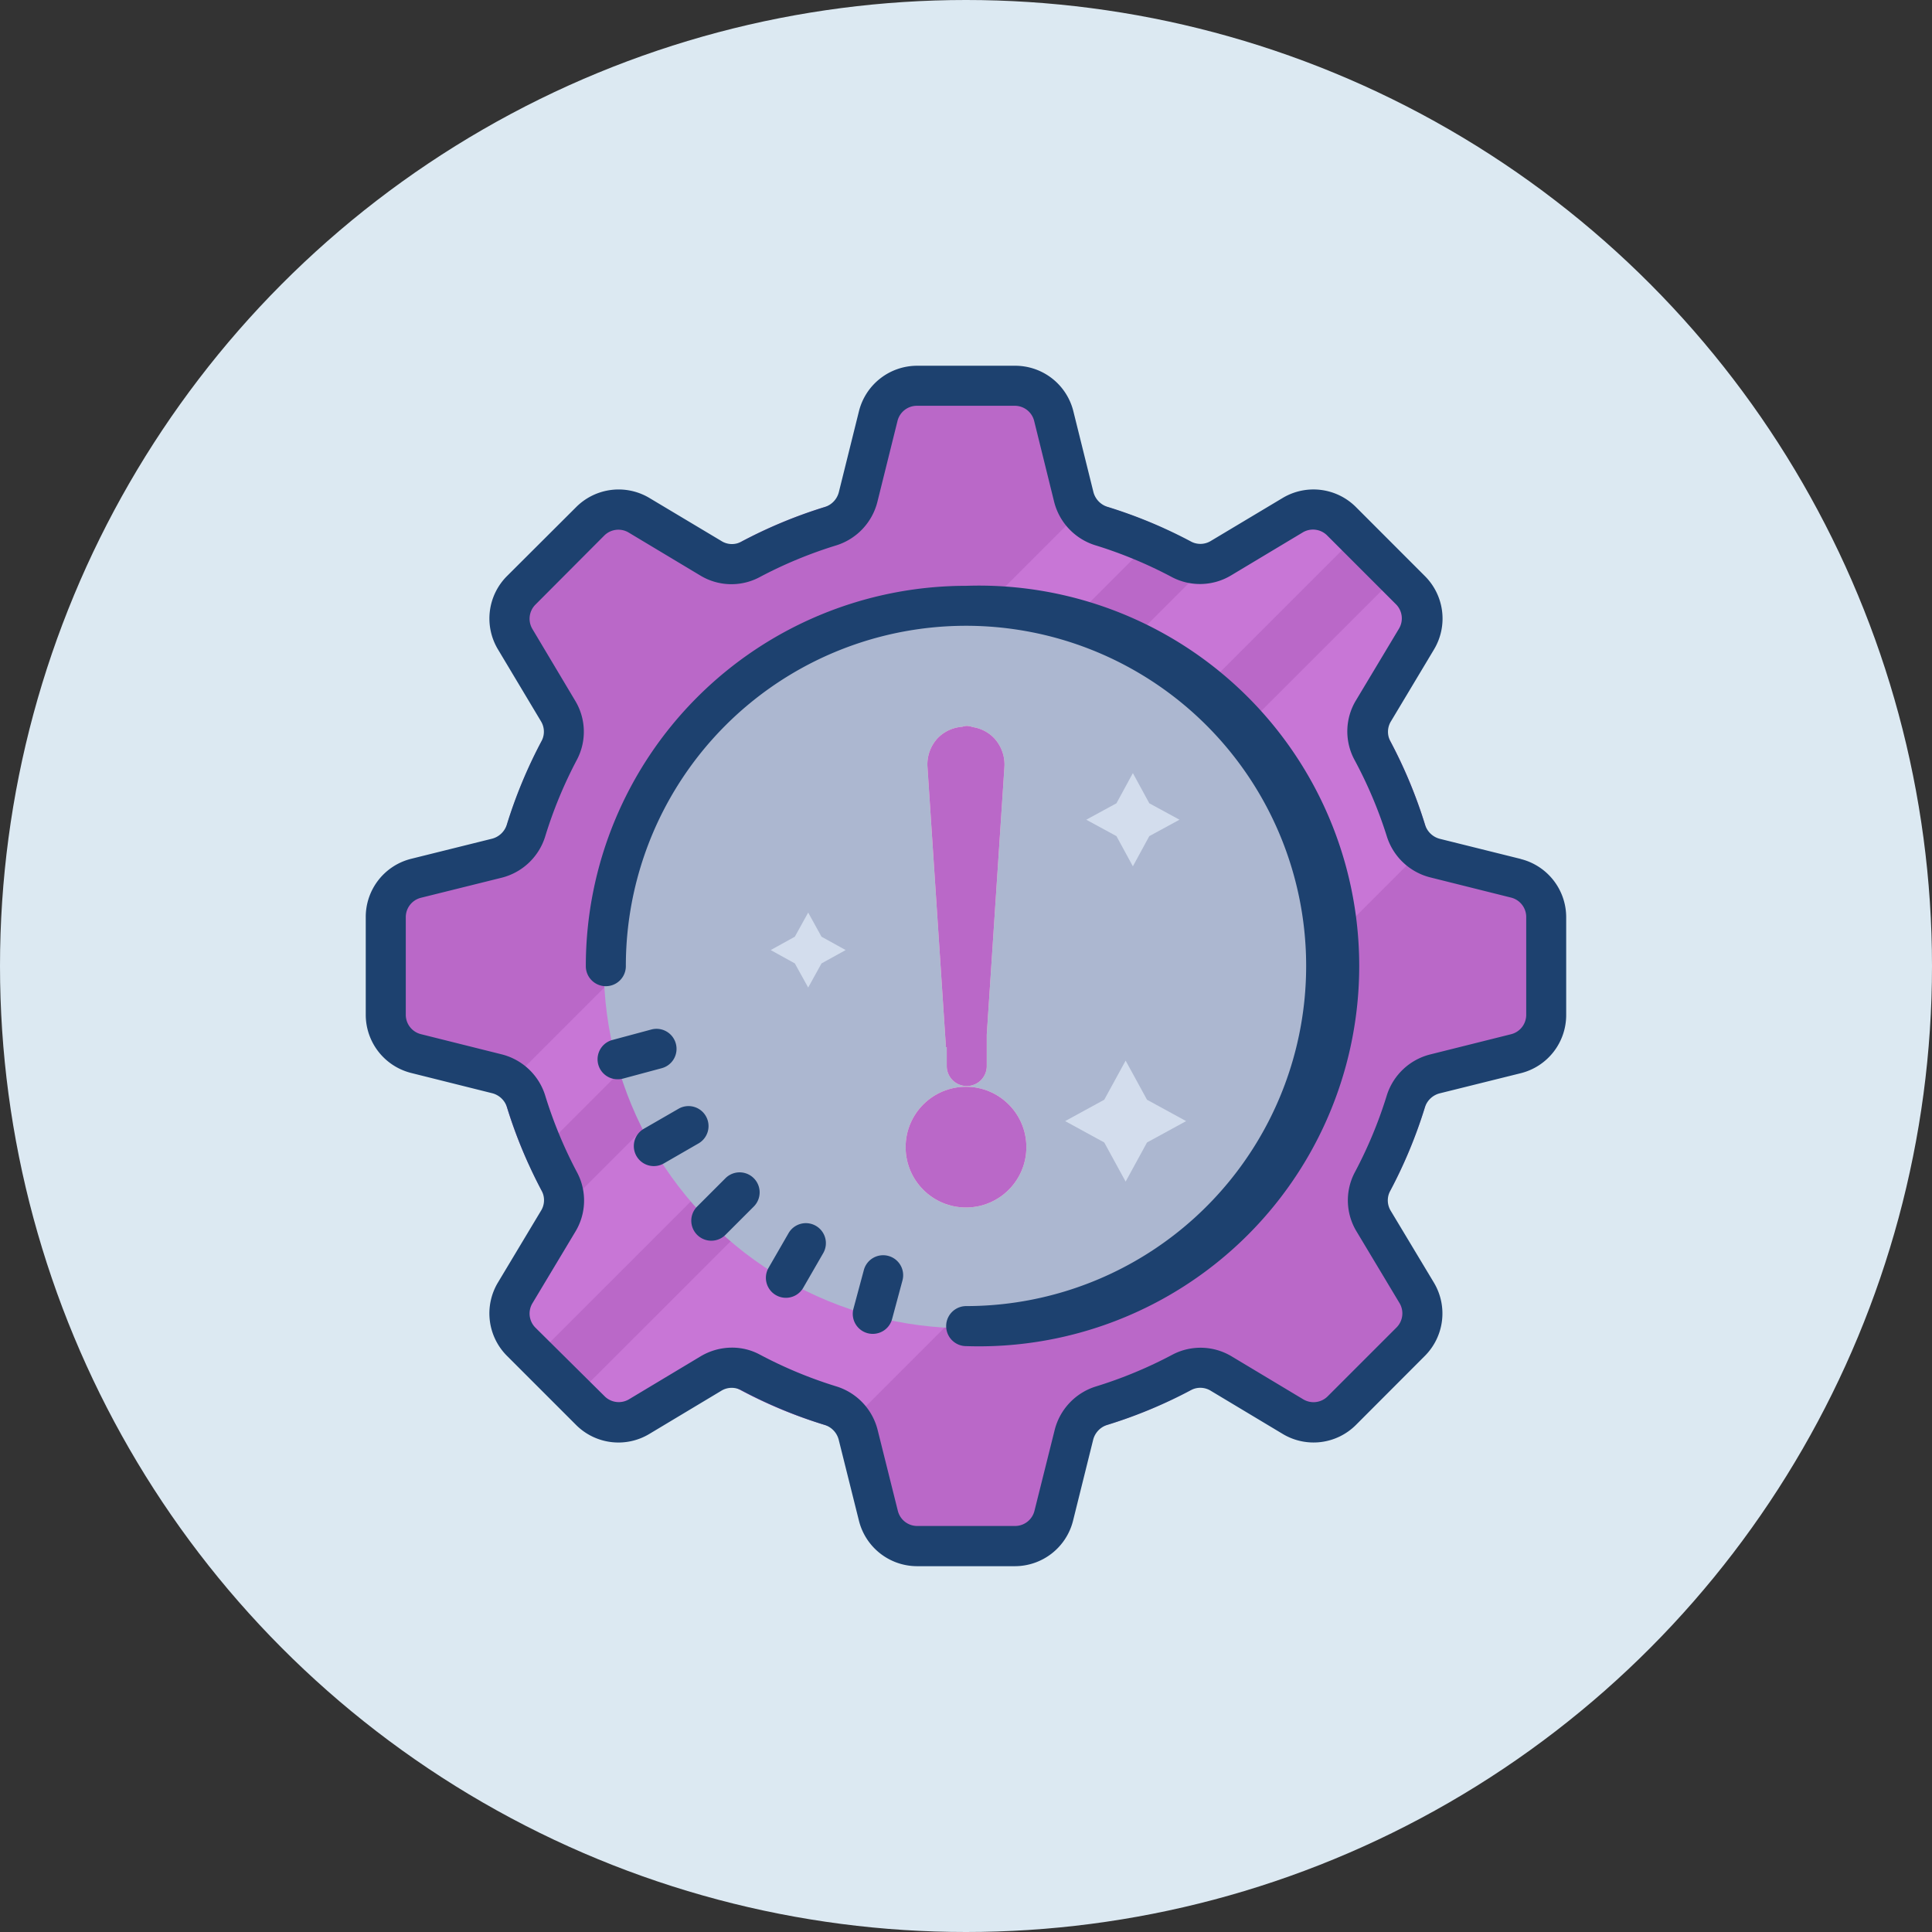 <svg xmlns="http://www.w3.org/2000/svg" width="32" height="32" viewBox="0 0 32 32">
  <rect x="0" y="0" width="32" height="32" fill="#333333" stroke="none"/>
  <g id="Transmission" transform="translate(-40 -484)">
    <circle id="BG" cx="16" cy="16" r="16" transform="translate(40 484)" fill="#dce9f2"/>
    <g id="ic-transmission" transform="translate(44.058 488.058)">
      <path id="Path_84722" data-name="Path 84722" d="M22.221,11.8v1.617a.66.66,0,0,1-.5.643l-1.17.292a.328.328,0,0,0-.239.242,7.873,7.873,0,0,1-.855,2.058.334.334,0,0,0,0,.338l.62,1.034a.663.663,0,0,1-.1.809l-1.143,1.143a.663.663,0,0,1-.809.1l-1.034-.62a.334.334,0,0,0-.338,0,7.848,7.848,0,0,1-2.061.855.329.329,0,0,0-.239.239l-.292,1.17a.66.66,0,0,1-.643.5H11.8a.66.66,0,0,1-.643-.5l-.292-1.17a.329.329,0,0,0-.239-.239.5.5,0,0,1-.066-.02,7.635,7.635,0,0,1-2-.835.334.334,0,0,0-.338,0l-1.034.62a.663.663,0,0,1-.809-.1l-.9-.9-.242-.242a.663.663,0,0,1-.1-.809l.62-1.034A.306.306,0,0,0,5.8,16.77a.3.3,0,0,0-.036-.116,7.4,7.4,0,0,1-.4-.772,7.618,7.618,0,0,1-.437-1.22.485.485,0,0,0-.017-.066.328.328,0,0,0-.239-.242L3.5,14.062a.66.66,0,0,1-.5-.643V11.8a.66.66,0,0,1,.5-.643l1.17-.292a.328.328,0,0,0,.239-.242,7.873,7.873,0,0,1,.855-2.058.334.334,0,0,0,0-.338L5.144,7.2a.663.663,0,0,1,.1-.809L6.387,5.244a.663.663,0,0,1,.809-.1l1.034.62a.334.334,0,0,0,.338,0,7.873,7.873,0,0,1,2.058-.855.328.328,0,0,0,.242-.239l.292-1.17A.66.66,0,0,1,11.8,3h1.617a.66.66,0,0,1,.643.5l.292,1.17a.328.328,0,0,0,.242.239.485.485,0,0,0,.066.017,7.9,7.9,0,0,1,1.992.838.3.3,0,0,0,.116.036.306.306,0,0,0,.222-.036l1.034-.62a.663.663,0,0,1,.809.1l.242.242.9.9a.663.663,0,0,1,.1.809l-.62,1.034a.334.334,0,0,0,0,.338,7.784,7.784,0,0,1,.838,1.992.485.485,0,0,0,.017.066.328.328,0,0,0,.239.242l1.17.292A.66.66,0,0,1,22.221,11.8Z" transform="translate(-0.669 -0.669)" fill="#ba68c8"/>
      <path id="Path_84723" data-name="Path 84723" d="M26.647,16.911l-9.733,9.733a7.635,7.635,0,0,1-2-.835.334.334,0,0,0-.338,0l-1.034.62a.663.663,0,0,1-.809-.1l-.239-.239L26.091,12.5l.239.239a.663.663,0,0,1,.1.809l-.62,1.034a.334.334,0,0,0,0,.338A7.784,7.784,0,0,1,26.647,16.911Z" transform="translate(-7.02 -7.02)" fill="#c876d6"/>
      <path id="Path_84724" data-name="Path 84724" d="M23.212,9.621,9.621,23.212l-.242-.242a.663.663,0,0,1-.1-.809l.62-1.034a.306.306,0,0,0,.036-.222L20.905,9.936a.306.306,0,0,0,.222-.036l1.034-.62a.663.663,0,0,1,.809.1Z" transform="translate(-4.804 -4.804)" fill="#c876d6"/>
      <path id="Path_84725" data-name="Path 84725" d="M19.769,9.247,9.247,19.766a7.618,7.618,0,0,1-.437-1.22L18.546,8.81a7.994,7.994,0,0,1,1.223.437Z" transform="translate(-4.553 -4.553)" fill="#c876d6"/>
      <circle id="Ellipse_1952" data-name="Ellipse 1952" cx="6" cy="6" r="6" transform="translate(5.942 5.942)" fill="#acb7d0"/>
      <path id="Path_84726" data-name="Path 84726" d="M37.957,36.729l.354.648.648.354-.648.354-.354.648-.354-.648-.648-.354.648-.354Z" transform="translate(-23.371 -23.22)" fill="#d3dded"/>
      <path id="Path_84727" data-name="Path 84727" d="M22.853,29.329l.221.4.4.221-.4.221-.221.4-.221-.4-.4-.221.4-.221Z" transform="translate(-13.525 -18.272)" fill="#d3dded"/>
      <path id="Path_84728" data-name="Path 84728" d="M38.79,22.358l.272.5.5.272-.5.272-.272.5-.272-.5-.5-.272.5-.272Z" transform="translate(-24.084 -13.611)" fill="#d3dded"/>
      <path id="Path_84729" data-name="Path 84729" d="M21.131,10.169,19.8,9.838a.347.347,0,0,1-.252-.228,7.951,7.951,0,0,0-.582-1.4.331.331,0,0,1,.016-.323L19.693,6.7a.994.994,0,0,0-.149-1.215L18.4,4.34a.994.994,0,0,0-1.215-.149L16,4.9a.331.331,0,0,1-.323.016,7.894,7.894,0,0,0-1.4-.582.348.348,0,0,1-.227-.252l-.331-1.333A.992.992,0,0,0,12.75,2H11.134a.994.994,0,0,0-.965.753L9.838,4.085a.348.348,0,0,1-.227.252,7.9,7.9,0,0,0-1.4.582A.327.327,0,0,1,7.886,4.9L6.7,4.191a.994.994,0,0,0-1.214.149L4.34,5.483A.994.994,0,0,0,4.191,6.7L4.9,7.885a.331.331,0,0,1,.016.323,7.941,7.941,0,0,0-.582,1.4.348.348,0,0,1-.252.228l-1.332.331A.992.992,0,0,0,2,11.134V12.75a.994.994,0,0,0,.753.964l1.332.333a.347.347,0,0,1,.252.228,7.951,7.951,0,0,0,.582,1.4A.331.331,0,0,1,4.9,16l-.712,1.187A.994.994,0,0,0,4.34,18.4l1.143,1.143a.992.992,0,0,0,1.215.149l1.187-.712a.329.329,0,0,1,.324-.016,7.894,7.894,0,0,0,1.4.582.348.348,0,0,1,.227.252l.333,1.333a.994.994,0,0,0,.964.752H12.75a.994.994,0,0,0,.965-.753l.331-1.332a.348.348,0,0,1,.227-.252,7.9,7.9,0,0,0,1.4-.582A.331.331,0,0,1,16,18.98l1.187.712a.992.992,0,0,0,1.214-.149L19.542,18.4a.994.994,0,0,0,.149-1.215L18.979,16a.331.331,0,0,1-.016-.323,7.941,7.941,0,0,0,.582-1.4.348.348,0,0,1,.252-.228l1.332-.331a.992.992,0,0,0,.754-.966V11.134a.994.994,0,0,0-.753-.964Zm.09,2.581a.331.331,0,0,1-.251.322l-1.332.333a1.013,1.013,0,0,0-.725.676,7.278,7.278,0,0,1-.534,1.284.994.994,0,0,0,.033.976l.712,1.187a.331.331,0,0,1-.05.4l-1.143,1.143a.331.331,0,0,1-.4.05l-1.187-.712a1,1,0,0,0-.976-.033,7.253,7.253,0,0,1-1.283.533,1.014,1.014,0,0,0-.676.725l-.333,1.332a.331.331,0,0,1-.322.251H11.134a.331.331,0,0,1-.321-.251l-.333-1.333a1.013,1.013,0,0,0-.676-.725,7.243,7.243,0,0,1-1.283-.533.969.969,0,0,0-.455-.112,1.014,1.014,0,0,0-.521.145l-1.187.712a.331.331,0,0,1-.4-.05L4.809,17.931a.331.331,0,0,1-.05-.4l.712-1.187a.994.994,0,0,0,.033-.976A7.278,7.278,0,0,1,4.97,14.08a1.013,1.013,0,0,0-.724-.676l-1.332-.333a.331.331,0,0,1-.251-.321V11.134a.331.331,0,0,1,.251-.322l1.332-.331A1.013,1.013,0,0,0,4.971,9.8,7.278,7.278,0,0,1,5.5,8.521a.994.994,0,0,0-.033-.976L4.759,6.358a.331.331,0,0,1,.05-.4L5.952,4.811a.331.331,0,0,1,.4-.05l1.187.712a.994.994,0,0,0,.976.033A7.253,7.253,0,0,1,9.8,4.973a1.014,1.014,0,0,0,.676-.725l.331-1.332a.331.331,0,0,1,.323-.253H12.75a.331.331,0,0,1,.321.251L13.4,4.246a1.013,1.013,0,0,0,.676.725,7.242,7.242,0,0,1,1.283.533,1,1,0,0,0,.976-.033l1.187-.712a.331.331,0,0,1,.4.05l1.143,1.143a.331.331,0,0,1,.05.4l-.712,1.187a.994.994,0,0,0-.033.976A7.278,7.278,0,0,1,18.914,9.8a1.013,1.013,0,0,0,.724.676l1.332.333a.331.331,0,0,1,.251.322Z" transform="translate(0 0)" fill="#1d416f"/>
      <path id="Path_84730" data-name="Path 84730" d="M19.3,13A6.3,6.3,0,0,0,13,19.3a.331.331,0,1,0,.663,0A5.634,5.634,0,1,1,19.3,24.93a.331.331,0,0,0,0,.663A6.3,6.3,0,1,0,19.3,13Z" transform="translate(-7.355 -7.355)" fill="#1d416f"/>
      <path id="Path_84731" data-name="Path 84731" d="M26.93,46.466a.331.331,0,0,0-.406.234l-.172.64a.331.331,0,0,0,.234.406.336.336,0,0,0,.086.011.331.331,0,0,0,.32-.246l.172-.64A.331.331,0,0,0,26.93,46.466Z" transform="translate(-16.274 -29.722)" fill="#1d416f"/>
      <path id="Path_84732" data-name="Path 84732" d="M22.828,44.9a.331.331,0,0,0-.453.121l-.331.574a.331.331,0,1,0,.574.331l.331-.574A.331.331,0,0,0,22.828,44.9Z" transform="translate(-13.372 -28.654)" fill="#1d416f"/>
      <path id="Path_84733" data-name="Path 84733" d="M18.838,42.41l-.469.469a.331.331,0,1,0,.469.469l.469-.469a.331.331,0,1,0-.469-.469Z" transform="translate(-10.88 -26.953)" fill="#1d416f"/>
      <path id="Path_84734" data-name="Path 84734" d="M16.6,39.166a.331.331,0,0,0-.453-.121l-.574.331a.331.331,0,1,0,.331.574l.574-.331A.331.331,0,0,0,16.6,39.166Z" transform="translate(-8.967 -24.738)" fill="#1d416f"/>
      <path id="Path_84735" data-name="Path 84735" d="M14.9,35.386a.331.331,0,0,0-.406-.234l-.64.172a.331.331,0,0,0,.085.652.338.338,0,0,0,.086-.011l.64-.172A.331.331,0,0,0,14.9,35.386Z" transform="translate(-7.764 -22.158)" fill="#1d416f"/>
      <path id="Path_84736" data-name="Path 84736" d="M30.725,25.965a.331.331,0,0,0,.331-.331v-.521l.292-4.425a.642.642,0,0,0-.168-.483.618.618,0,0,0-.356-.185.329.329,0,0,0-.1-.02.322.322,0,0,0-.076.015.625.625,0,0,0-.406.189.64.64,0,0,0-.168.479l.306,4.64h.013v.311A.331.331,0,0,0,30.725,25.965Z" transform="translate(-18.77 -12.035)" fill="#faefde"/>
      <circle id="Ellipse_1953" data-name="Ellipse 1953" cx="1" cy="1" r="1" transform="translate(10.942 13.942)" fill="#faefde"/>
      <path id="Path_84737" data-name="Path 84737" d="M30.725,25.965a.331.331,0,0,0,.331-.331v-.521l.292-4.425a.642.642,0,0,0-.168-.483.618.618,0,0,0-.356-.185.329.329,0,0,0-.1-.02.322.322,0,0,0-.076.015.625.625,0,0,0-.406.189.64.64,0,0,0-.168.479l.306,4.64h.013v.311A.331.331,0,0,0,30.725,25.965Z" transform="translate(-18.77 -12.035)" fill="#ba68c8"/>
      <circle id="Ellipse_1954" data-name="Ellipse 1954" cx="1" cy="1" r="1" transform="translate(10.942 13.942)" fill="#ba68c8"/>
    </g>
  </g>
</svg>
